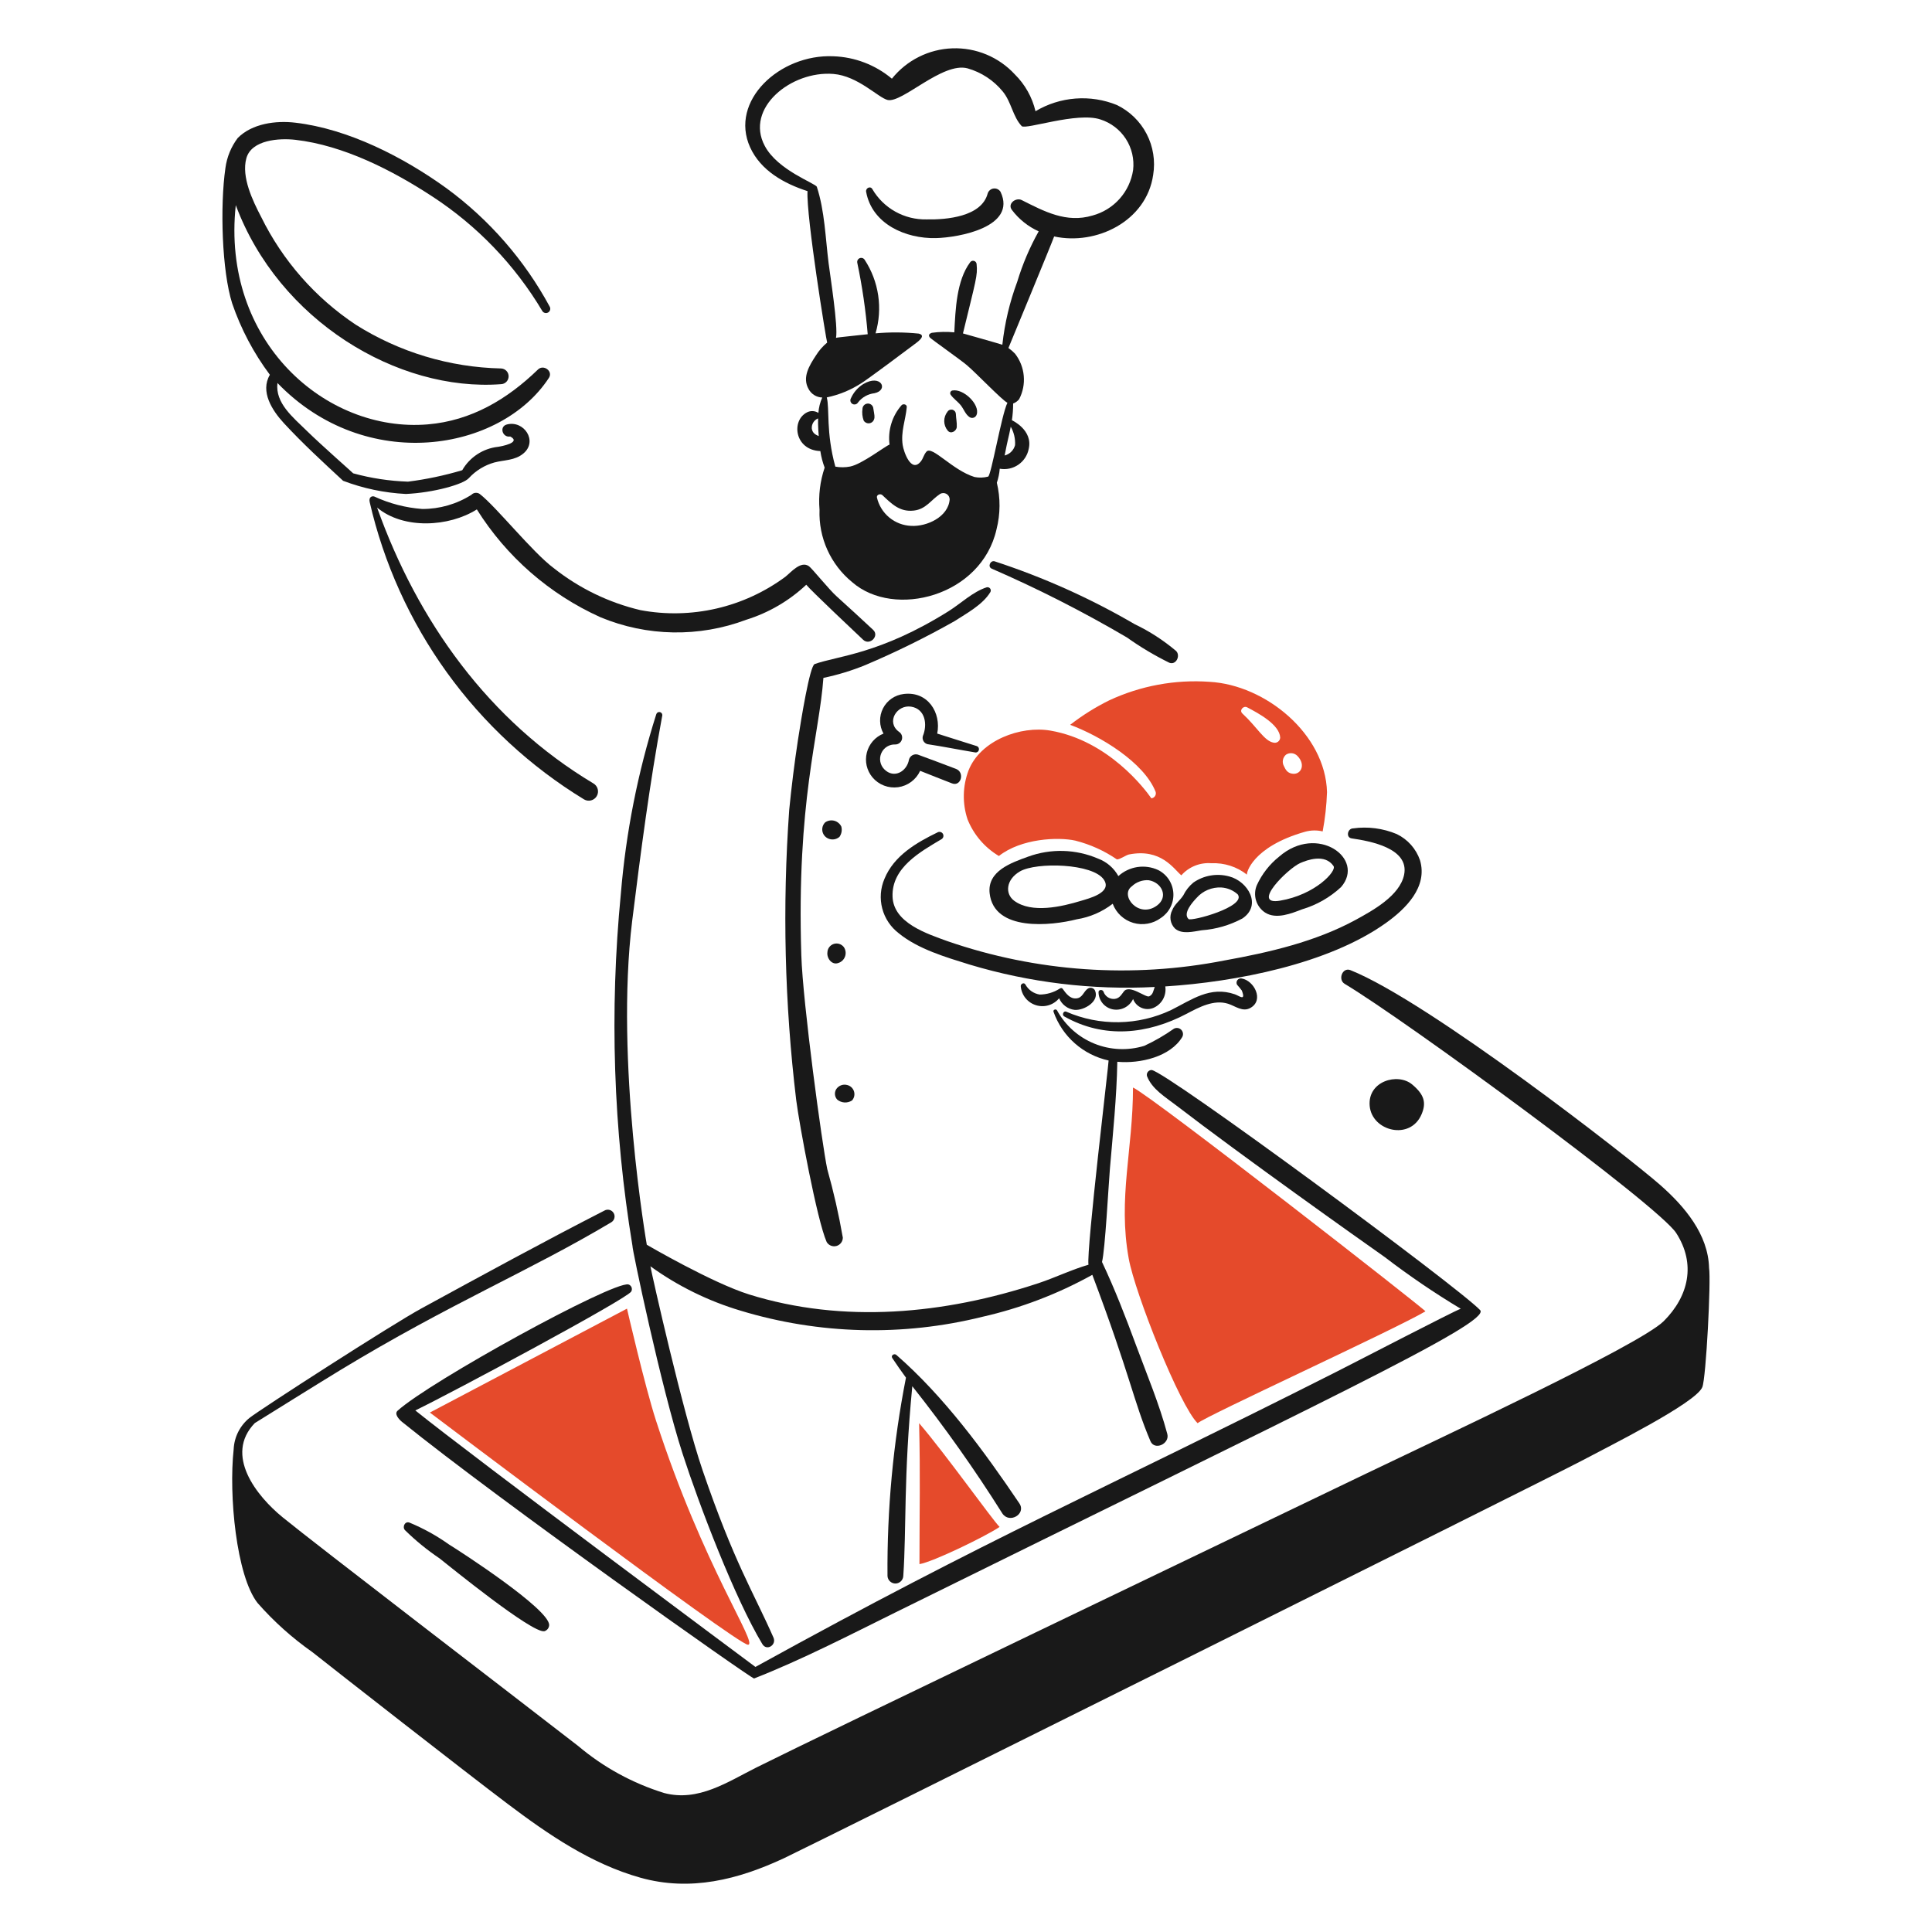 <svg width="112" height="112" viewBox="0 0 112 112" fill="none" xmlns="http://www.w3.org/2000/svg">
<path d="M15.645 21.727C15.069 22.703 15.783 23.799 16.453 24.527C17.536 25.7 18.72 26.788 19.89 27.872C21.056 28.315 22.284 28.573 23.53 28.636C25.131 28.563 26.878 28.076 27.186 27.71C27.584 27.28 28.092 26.969 28.655 26.811C29.232 26.658 29.845 26.703 30.341 26.289C31.198 25.575 30.373 24.349 29.385 24.607C28.926 24.725 29.126 25.383 29.577 25.304C30.249 25.658 29.048 25.88 28.857 25.904C28.431 25.953 28.023 26.101 27.665 26.337C27.307 26.572 27.009 26.888 26.796 27.259C25.768 27.565 24.717 27.787 23.653 27.922C22.578 27.886 21.511 27.724 20.474 27.439C20.456 27.41 18.626 25.802 17.781 24.972C16.983 24.188 15.945 23.368 16.084 22.203C21.202 27.505 29.029 26.179 31.82 21.907C32.074 21.515 31.51 21.109 31.188 21.42C29.405 23.149 27.316 24.391 24.795 24.602C18.881 25.096 12.818 19.789 13.668 11.893C16.159 18.575 23.046 22.722 29.046 22.271C29.164 22.267 29.276 22.217 29.358 22.132C29.44 22.047 29.485 21.933 29.485 21.815C29.485 21.697 29.44 21.584 29.358 21.499C29.276 21.414 29.164 21.364 29.046 21.36C26.06 21.294 23.149 20.417 20.624 18.823C18.276 17.262 16.384 15.107 15.14 12.577C14.651 11.642 13.985 10.263 14.28 9.18C14.575 8.097 16.206 8 17.12 8.105C19.904 8.424 22.732 9.866 25.051 11.383C27.66 13.081 29.846 15.356 31.439 18.031C31.473 18.086 31.527 18.125 31.59 18.141C31.653 18.157 31.72 18.147 31.776 18.114C31.832 18.081 31.873 18.028 31.89 17.966C31.907 17.903 31.9 17.837 31.869 17.78C30.405 15.073 28.359 12.726 25.877 10.908C23.385 9.109 20.202 7.474 17.118 7.112C15.998 6.979 14.614 7.157 13.782 8C13.399 8.507 13.154 9.104 13.069 9.732C12.748 11.953 12.864 15.72 13.461 17.593C13.969 19.076 14.706 20.471 15.645 21.727Z" fill="#191919"/>
<path d="M27.333 28.68C26.48 29.224 25.488 29.51 24.477 29.506C23.515 29.434 22.575 29.19 21.7 28.785C21.569 28.736 21.368 28.814 21.429 29.096C22.246 32.655 23.767 36.015 25.902 38.977C28.037 41.939 30.743 44.444 33.861 46.344C33.984 46.416 34.131 46.436 34.268 46.399C34.406 46.363 34.523 46.273 34.595 46.151C34.667 46.028 34.686 45.881 34.65 45.744C34.614 45.606 34.524 45.489 34.401 45.417C28.331 41.784 24.209 36.012 21.861 29.426C23.392 30.702 26.03 30.552 27.643 29.531C29.363 32.274 31.854 34.448 34.804 35.78C37.502 36.904 40.526 36.957 43.26 35.928C44.559 35.524 45.749 34.83 46.74 33.898C46.989 34.218 49.699 36.768 50.036 37.087C50.418 37.449 51.001 36.866 50.613 36.51C49.911 35.86 49.213 35.208 48.499 34.569C48.056 34.172 47.077 32.952 46.896 32.824C46.423 32.488 45.853 33.179 45.529 33.436C44.337 34.318 42.976 34.945 41.531 35.278C40.086 35.611 38.587 35.643 37.13 35.371C35.298 34.938 33.584 34.108 32.109 32.94C30.877 32.032 28.772 29.378 27.81 28.635C27.738 28.585 27.651 28.562 27.563 28.57C27.476 28.578 27.394 28.617 27.333 28.68Z" fill="#191919"/>
<path d="M54.255 13.803C55.563 13.773 58.966 13.166 58.003 11.122C57.962 11.054 57.901 11 57.83 10.965C57.758 10.931 57.677 10.918 57.598 10.928C57.519 10.938 57.445 10.972 57.384 11.023C57.323 11.075 57.279 11.143 57.256 11.22C56.901 12.564 54.88 12.743 53.71 12.719C53.078 12.732 52.454 12.577 51.902 12.268C51.35 11.96 50.891 11.51 50.571 10.964C50.459 10.758 50.173 10.905 50.21 11.116C50.55 12.995 52.508 13.843 54.255 13.803Z" fill="#191919"/>
<path d="M55.465 24.749C55.479 24.498 55.422 24.251 55.413 23.999C55.411 23.943 55.391 23.888 55.356 23.844C55.321 23.8 55.273 23.768 55.219 23.753C55.164 23.739 55.107 23.742 55.054 23.762C55.002 23.782 54.957 23.819 54.927 23.867C54.803 24.023 54.736 24.218 54.738 24.418C54.741 24.618 54.812 24.811 54.94 24.964C55.122 25.187 55.452 24.992 55.465 24.749Z" fill="#191919"/>
<path d="M55.692 23.489C55.879 23.718 55.966 24.033 56.222 24.192C56.258 24.212 56.298 24.224 56.339 24.227C56.38 24.229 56.421 24.223 56.459 24.207C56.497 24.192 56.531 24.168 56.559 24.137C56.587 24.107 56.607 24.07 56.619 24.031C56.819 23.456 55.85 22.505 55.201 22.64C55.177 22.647 55.155 22.659 55.137 22.675C55.119 22.691 55.105 22.711 55.096 22.734C55.086 22.757 55.083 22.781 55.084 22.805C55.086 22.83 55.094 22.854 55.106 22.875C55.266 23.109 55.514 23.27 55.692 23.489Z" fill="#191919"/>
<path d="M50.618 23.622C50.597 23.549 50.551 23.486 50.487 23.445C50.423 23.404 50.347 23.387 50.272 23.398C50.197 23.408 50.128 23.445 50.078 23.502C50.027 23.558 49.999 23.631 49.998 23.707C49.966 23.934 49.99 24.165 50.068 24.38C50.101 24.435 50.15 24.479 50.208 24.507C50.266 24.536 50.331 24.546 50.395 24.538C50.459 24.53 50.52 24.503 50.569 24.461C50.618 24.419 50.654 24.364 50.672 24.302C50.719 24.168 50.693 24.066 50.618 23.622Z" fill="#191919"/>
<path d="M50.043 22.266C49.729 22.462 49.48 22.748 49.329 23.087C49.297 23.142 49.288 23.207 49.304 23.268C49.32 23.33 49.36 23.383 49.415 23.415C49.469 23.447 49.535 23.456 49.596 23.439C49.658 23.423 49.71 23.384 49.742 23.329C49.857 23.181 50 23.057 50.163 22.966C50.326 22.875 50.505 22.817 50.691 22.796C51.535 22.62 51.086 21.648 50.043 22.266Z" fill="#191919"/>
<path d="M57.66 32.541C57.415 32.467 57.242 32.849 57.483 32.962C60.176 34.133 62.796 35.466 65.329 36.954C66.107 37.508 66.929 37.998 67.787 38.42C68.179 38.573 68.448 38.01 68.182 37.74C67.451 37.121 66.643 36.598 65.778 36.184C63.209 34.686 60.487 33.465 57.66 32.541Z" fill="#191919"/>
<path d="M38.388 41.504C38.395 41.481 38.396 41.457 38.394 41.434C38.391 41.411 38.383 41.388 38.372 41.368C38.36 41.347 38.344 41.33 38.326 41.315C38.307 41.301 38.286 41.29 38.264 41.284C38.241 41.278 38.218 41.276 38.194 41.279C38.171 41.282 38.148 41.289 38.128 41.301C38.108 41.312 38.09 41.328 38.075 41.346C38.061 41.365 38.05 41.386 38.044 41.408C36.973 44.782 36.285 48.266 35.993 51.794C35.328 58.605 35.553 65.474 36.665 72.226C36.628 72.332 38.331 80.449 39.572 84.278C40.524 87.224 42.605 92.677 44.194 95.309C44.448 95.731 45.028 95.362 44.839 94.932C43.648 92.233 42.573 90.615 40.729 85.232C39.578 81.859 37.796 73.91 37.705 73.409C39.292 74.554 41.061 75.423 42.937 75.982C47.488 77.361 52.328 77.484 56.944 76.338C59.175 75.833 61.323 75.013 63.323 73.903C65.543 79.789 65.704 81.22 66.691 83.542C66.933 84.111 67.821 83.7 67.67 83.129C67.205 81.393 66.485 79.679 65.861 77.994C65.257 76.359 64.629 74.732 63.885 73.158C64.067 72.427 64.257 68.79 64.342 67.761C64.517 65.697 64.734 63.624 64.772 61.552C66.106 61.673 67.846 61.26 68.536 60.117C68.573 60.05 68.587 59.972 68.576 59.896C68.565 59.82 68.53 59.749 68.476 59.695C68.421 59.641 68.351 59.605 68.275 59.595C68.198 59.584 68.121 59.598 68.053 59.635C67.512 60.017 66.937 60.35 66.336 60.628C65.385 60.92 64.362 60.875 63.44 60.5C62.518 60.125 61.754 59.444 61.276 58.571C61.216 58.466 61.028 58.537 61.075 58.657C61.323 59.36 61.747 59.988 62.305 60.481C62.864 60.975 63.539 61.318 64.267 61.478C64.296 61.484 62.975 72.454 63.1 73.318C62.118 73.602 61.17 74.066 60.2 74.388C54.72 76.198 48.877 76.736 43.431 75.042C41.29 74.376 37.495 72.16 37.495 72.16C37.495 72.16 35.647 61.52 36.648 53.387C37.144 49.397 37.656 45.449 38.388 41.504Z" fill="#191919"/>
<path d="M45.752 46.944C45.35 52.553 45.486 58.188 46.157 63.771C46.333 65.167 47.365 70.747 47.924 72.003C47.98 72.097 48.066 72.171 48.168 72.212C48.27 72.253 48.382 72.259 48.488 72.231C48.594 72.202 48.688 72.139 48.755 72.052C48.822 71.965 48.859 71.859 48.86 71.749C48.627 70.411 48.326 69.085 47.958 67.778C47.663 66.403 46.539 58.137 46.453 55.373C46.173 46.429 47.493 42.651 47.734 39.298C48.569 39.124 49.387 38.874 50.176 38.55C51.94 37.801 53.66 36.955 55.328 36.013C56.027 35.562 56.977 35.052 57.413 34.323C57.431 34.291 57.439 34.254 57.436 34.217C57.434 34.18 57.42 34.145 57.398 34.115C57.375 34.086 57.344 34.064 57.31 34.052C57.275 34.039 57.237 34.038 57.201 34.047C56.401 34.3 55.699 34.987 54.989 35.432C50.997 37.932 48.549 38.019 47.226 38.497C46.946 38.598 46.442 41.695 46.255 42.917C46.052 44.256 45.885 45.598 45.752 46.944Z" fill="#191919"/>
<path d="M48.772 47.916C48.732 47.834 48.675 47.761 48.603 47.703C48.532 47.644 48.45 47.602 48.361 47.579C48.272 47.556 48.179 47.552 48.089 47.569C47.998 47.585 47.912 47.621 47.837 47.673C47.772 47.738 47.722 47.818 47.694 47.905C47.666 47.993 47.659 48.086 47.674 48.177C47.689 48.268 47.726 48.354 47.781 48.428C47.836 48.501 47.909 48.561 47.992 48.601C48.1 48.654 48.221 48.674 48.34 48.659C48.46 48.644 48.572 48.594 48.664 48.515C48.725 48.429 48.767 48.331 48.785 48.228C48.804 48.124 48.8 48.018 48.772 47.916Z" fill="#191919"/>
<path d="M48.594 55.827C48.684 55.799 48.767 55.751 48.836 55.685C48.904 55.62 48.956 55.539 48.988 55.45C49.02 55.361 49.031 55.265 49.019 55.171C49.007 55.077 48.974 54.987 48.922 54.909C48.856 54.821 48.764 54.755 48.66 54.721C48.555 54.687 48.443 54.687 48.338 54.719C48.233 54.752 48.141 54.817 48.074 54.904C48.007 54.992 47.969 55.098 47.966 55.208C47.919 55.552 48.228 55.961 48.594 55.827Z" fill="#191919"/>
<path d="M49.392 63.796C49.455 63.726 49.499 63.64 49.519 63.548C49.539 63.456 49.535 63.36 49.507 63.27C49.48 63.179 49.429 63.098 49.36 63.033C49.291 62.968 49.207 62.923 49.115 62.9C48.993 62.866 48.864 62.873 48.746 62.92C48.629 62.967 48.53 63.052 48.465 63.16C48.413 63.254 48.392 63.362 48.406 63.469C48.419 63.575 48.467 63.674 48.542 63.751C48.661 63.847 48.807 63.903 48.96 63.911C49.112 63.919 49.263 63.879 49.392 63.796Z" fill="#191919"/>
<path d="M51.449 91.356C51.453 91.474 51.503 91.587 51.589 91.669C51.674 91.751 51.788 91.798 51.907 91.798C52.026 91.798 52.14 91.751 52.225 91.669C52.31 91.587 52.361 91.474 52.365 91.356C52.551 88.617 52.375 85.673 52.887 80.362C54.759 82.722 56.501 85.183 58.106 87.734C58.512 88.35 59.506 87.768 59.095 87.155C57.05 84.124 54.731 80.959 51.962 78.545C51.84 78.44 51.626 78.576 51.726 78.727C51.981 79.112 52.246 79.49 52.52 79.864C51.777 83.649 51.419 87.499 51.449 91.356Z" fill="#191919"/>
<path d="M53.765 43.14C54.683 43.279 55.596 43.463 56.512 43.615C56.56 43.628 56.612 43.621 56.656 43.596C56.699 43.571 56.731 43.53 56.744 43.481C56.758 43.433 56.751 43.381 56.726 43.337C56.702 43.294 56.661 43.262 56.612 43.248C55.855 43.002 55.09 42.776 54.331 42.527C54.575 41.324 53.79 40.058 52.393 40.231C52.139 40.26 51.897 40.351 51.687 40.496C51.477 40.641 51.306 40.836 51.19 41.063C51.073 41.291 51.015 41.543 51.02 41.799C51.024 42.054 51.092 42.304 51.217 42.527C50.98 42.622 50.768 42.772 50.6 42.964C50.432 43.157 50.312 43.387 50.25 43.635C50.188 43.883 50.185 44.142 50.242 44.391C50.3 44.64 50.416 44.872 50.58 45.068C50.76 45.28 50.99 45.443 51.25 45.542C51.51 45.641 51.79 45.673 52.066 45.635C52.341 45.597 52.602 45.49 52.825 45.324C53.048 45.158 53.226 44.939 53.342 44.686C53.958 44.931 54.57 45.175 55.19 45.414C55.711 45.616 55.94 44.773 55.421 44.574C54.684 44.293 53.946 44.016 53.205 43.744C53.099 43.715 52.986 43.729 52.89 43.783C52.795 43.837 52.724 43.927 52.695 44.033C52.575 44.723 51.826 45.164 51.264 44.597C51.143 44.476 51.063 44.321 51.032 44.152C51.002 43.984 51.023 43.811 51.094 43.655C51.164 43.499 51.28 43.368 51.426 43.279C51.572 43.191 51.741 43.148 51.912 43.158C51.998 43.155 52.08 43.125 52.147 43.072C52.214 43.02 52.263 42.946 52.285 42.864C52.307 42.781 52.303 42.694 52.272 42.614C52.24 42.534 52.184 42.467 52.112 42.422C51.351 41.861 51.993 40.84 52.813 40.965C53.653 41.097 53.773 42.016 53.498 42.671C53.471 42.768 53.484 42.873 53.534 42.961C53.584 43.048 53.667 43.113 53.765 43.14Z" fill="#191919"/>
<path d="M78.354 48.602C79.423 48.757 81.714 49.169 81.397 50.713C81.147 51.925 79.581 52.782 78.597 53.321C76.272 54.588 73.581 55.212 70.995 55.677C65.634 56.73 60.09 56.345 54.927 54.561C53.751 54.131 51.796 53.512 51.742 51.981C51.682 50.294 53.354 49.378 54.598 48.637C54.644 48.603 54.675 48.554 54.687 48.499C54.698 48.444 54.689 48.386 54.66 48.337C54.631 48.288 54.586 48.252 54.532 48.235C54.478 48.218 54.419 48.221 54.368 48.245C53.126 48.848 51.823 49.603 51.273 50.946C51.04 51.489 50.994 52.095 51.145 52.667C51.295 53.239 51.633 53.745 52.103 54.103C53.234 55.026 54.84 55.491 56.21 55.918C59.686 56.962 63.316 57.401 66.941 57.216C66.857 57.423 66.853 57.654 66.617 57.76C66.422 57.849 65.483 57.05 65.153 57.473C65.003 57.665 64.898 57.876 64.624 57.907C64.485 57.922 64.345 57.889 64.226 57.814C64.108 57.739 64.019 57.626 63.973 57.494C63.925 57.343 63.663 57.36 63.683 57.532C63.689 57.764 63.774 57.987 63.922 58.165C64.071 58.342 64.275 58.465 64.502 58.512C64.738 58.559 64.983 58.525 65.197 58.417C65.412 58.308 65.584 58.131 65.686 57.913C65.727 58.025 65.79 58.127 65.872 58.213C65.953 58.3 66.051 58.369 66.159 58.418C66.267 58.467 66.385 58.493 66.503 58.496C66.622 58.499 66.74 58.478 66.851 58.435C67.091 58.335 67.291 58.157 67.418 57.931C67.545 57.704 67.593 57.441 67.553 57.184C71.621 56.925 77.007 55.889 80.338 53.51C81.486 52.691 82.785 51.421 82.317 49.863C82.203 49.534 82.025 49.232 81.794 48.972C81.562 48.713 81.282 48.502 80.969 48.351C80.169 48.017 79.295 47.903 78.437 48.023C78.116 48.029 78.011 48.552 78.354 48.602Z" fill="#191919"/>
<path d="M63.084 57.3C62.801 57.468 62.78 57.847 62.389 57.879C62.018 57.909 61.791 57.581 61.6 57.319C61.558 57.263 61.488 57.268 61.421 57.319C61.076 57.536 60.678 57.653 60.27 57.655C60.099 57.627 59.935 57.561 59.793 57.462C59.65 57.362 59.532 57.231 59.447 57.079C59.365 56.92 59.149 57.039 59.176 57.191C59.2 57.439 59.297 57.674 59.454 57.867C59.611 58.059 59.822 58.201 60.06 58.273C60.298 58.346 60.552 58.347 60.79 58.275C61.028 58.204 61.24 58.063 61.398 57.871C61.475 58.052 61.598 58.209 61.755 58.327C61.912 58.445 62.097 58.52 62.291 58.543C62.837 58.594 63.782 58.039 63.468 57.399C63.429 57.336 63.367 57.291 63.296 57.273C63.224 57.254 63.148 57.264 63.084 57.3Z" fill="#191919"/>
<path d="M71.59 57.642C70.147 57.141 69.078 57.963 67.889 58.554C66.941 59.002 65.908 59.242 64.859 59.258C63.811 59.274 62.771 59.066 61.809 58.647C61.65 58.581 61.547 58.84 61.693 58.922C64.001 60.231 66.524 59.967 68.805 58.762C69.512 58.389 70.369 57.929 71.195 58.189C71.62 58.323 72.04 58.693 72.502 58.422C73.286 57.967 72.701 56.849 71.989 56.725C71.942 56.714 71.893 56.717 71.848 56.733C71.803 56.749 71.763 56.778 71.734 56.816C71.705 56.854 71.687 56.899 71.683 56.947C71.679 56.995 71.689 57.043 71.712 57.085C71.81 57.192 71.902 57.304 71.989 57.421C72.24 58.073 71.838 57.727 71.59 57.642Z" fill="#191919"/>
<path d="M99.076 73.504C99.028 71.555 97.656 69.936 96.245 68.695C94.439 67.108 82.822 58.055 78.288 56.241C77.821 56.054 77.544 56.79 77.952 57.035C81.466 59.135 96.145 69.885 97.173 71.483C98.322 73.268 97.901 75.138 96.445 76.591C95.045 77.981 83.285 83.457 79.253 85.399C71.306 89.225 47.695 100.54 43.876 102.45C42.181 103.297 40.487 104.466 38.505 103.944C36.675 103.378 34.978 102.45 33.514 101.214C29.786 98.323 18.317 89.537 16.382 87.957C14.874 86.725 12.984 84.351 14.77 82.498C14.776 82.492 18.84 79.963 19.711 79.436C26.139 75.536 30.693 73.688 35.433 70.859C35.523 70.806 35.589 70.72 35.615 70.619C35.642 70.519 35.627 70.412 35.574 70.322C35.522 70.232 35.436 70.166 35.335 70.14C35.234 70.113 35.127 70.128 35.037 70.18C31.476 72.004 27.948 73.932 24.433 75.849C22.709 76.787 15.081 81.706 14.465 82.196C14.192 82.417 13.969 82.693 13.81 83.007C13.652 83.32 13.562 83.663 13.546 84.014C13.255 86.674 13.7 91.35 14.929 92.924C15.871 93.997 16.938 94.954 18.106 95.774C19.415 96.811 26.948 102.702 29.431 104.574C31.775 106.341 34.262 108.049 37.122 108.851C40.028 109.666 42.794 108.963 45.466 107.714C46.922 107.031 89.843 85.665 91.689 84.683C93.243 83.855 98.307 81.339 98.685 80.415C98.905 79.875 99.195 74.218 99.076 73.504Z" fill="#191919"/>
<path d="M82.413 64.589C82.693 63.923 82.566 63.456 81.866 62.869C81.035 62.17 79.272 62.67 79.402 64.114C79.536 65.586 81.764 66.136 82.413 64.589Z" fill="#191919"/>
<path d="M26.02 89.529C25.307 89.022 24.539 88.598 23.731 88.264C23.465 88.176 23.313 88.52 23.475 88.703C24.09 89.308 24.759 89.854 25.474 90.336C26.045 90.784 30.837 94.692 31.556 94.564C31.636 94.541 31.707 94.492 31.758 94.425C31.808 94.358 31.836 94.277 31.836 94.193C31.796 93.251 26.74 89.972 26.02 89.529Z" fill="#191919"/>
<path d="M66.762 62.029C66.719 62.029 66.676 62.039 66.638 62.059C66.6 62.078 66.566 62.105 66.54 62.14C66.514 62.174 66.496 62.213 66.488 62.256C66.48 62.298 66.481 62.341 66.492 62.383C66.784 63.141 67.556 63.594 68.176 64.073C72.008 67.018 78.75 71.803 80.278 72.876C81.688 73.957 83.157 74.956 84.68 75.87C84.28 76.007 78.792 78.858 77.456 79.533C63.715 86.477 57.499 89.071 43.793 96.634C43.793 96.634 27.301 84.37 24.076 81.764C26.174 80.751 36.34 75.305 36.593 74.872C36.615 74.835 36.627 74.793 36.63 74.75C36.633 74.707 36.627 74.664 36.61 74.624C36.594 74.584 36.569 74.549 36.537 74.52C36.505 74.491 36.467 74.47 36.425 74.459C35.473 74.29 24.954 80.064 23.049 81.78C22.839 81.969 23.129 82.284 23.306 82.429C28.999 87.03 43.599 97.349 43.715 97.303C46.476 96.221 49.267 94.78 51.923 93.467C76.143 81.504 86.501 76.673 85.803 75.946C84.484 74.568 67.648 62.145 66.762 62.029Z" fill="#191919"/>
<path d="M64.75 6.089C63.989 5.779 63.166 5.65 62.347 5.713C61.528 5.775 60.734 6.026 60.029 6.448C59.838 5.637 59.423 4.897 58.831 4.312C58.372 3.814 57.811 3.422 57.186 3.161C56.561 2.901 55.887 2.778 55.211 2.802C54.534 2.825 53.87 2.995 53.265 3.299C52.66 3.602 52.128 4.033 51.704 4.562C50.749 3.761 49.553 3.304 48.308 3.262C45.199 3.126 42.267 5.855 43.486 8.541C44.102 9.892 45.453 10.642 46.812 11.08C46.731 12.541 47.915 19.835 47.952 19.86C47.697 20.07 47.478 20.321 47.303 20.602C46.925 21.179 46.48 21.88 46.883 22.568C46.961 22.708 47.074 22.826 47.212 22.91C47.349 22.993 47.506 23.04 47.667 23.044C47.54 23.326 47.464 23.629 47.443 23.938C47.346 23.874 47.233 23.838 47.118 23.832C47.002 23.826 46.887 23.851 46.784 23.904C45.849 24.378 46.065 26.096 47.556 26.149C47.605 26.477 47.688 26.799 47.806 27.109C47.54 27.895 47.439 28.727 47.509 29.554C47.479 30.352 47.634 31.146 47.962 31.874C48.291 32.602 48.783 33.244 49.402 33.749C51.84 35.877 56.902 34.565 57.771 30.678C57.995 29.795 58.001 28.871 57.788 27.985C57.877 27.722 57.934 27.449 57.956 27.172C58.331 27.239 58.718 27.157 59.032 26.941C59.347 26.726 59.564 26.395 59.636 26.021C59.892 24.921 58.661 24.361 58.661 24.361C58.709 24.041 58.733 23.717 58.733 23.393C58.868 23.342 58.988 23.256 59.08 23.143C59.297 22.727 59.391 22.256 59.348 21.788C59.306 21.319 59.13 20.873 58.841 20.502C58.725 20.38 58.597 20.27 58.46 20.174C58.46 20.174 60.963 14.126 61.11 13.707C63.545 14.239 66.458 12.832 66.85 10.142C66.983 9.33 66.851 8.497 66.473 7.767C66.095 7.036 65.49 6.448 64.75 6.089ZM47.061 24.849C47.051 24.724 47.081 24.599 47.146 24.492C47.212 24.385 47.309 24.302 47.425 24.255C47.413 24.714 47.458 25.184 47.463 25.282C47.274 25.196 47.105 25.115 47.061 24.848V24.849ZM55.053 28.946C54.983 29.96 53.733 30.539 52.819 30.485C52.352 30.466 51.905 30.294 51.547 29.996C51.188 29.697 50.938 29.289 50.835 28.834C50.815 28.666 51.047 28.602 51.153 28.704C51.686 29.208 52.157 29.688 52.965 29.6C53.682 29.522 53.96 28.989 54.502 28.631C54.557 28.6 54.62 28.583 54.684 28.583C54.748 28.583 54.811 28.599 54.867 28.631C54.922 28.663 54.969 28.708 55.002 28.763C55.034 28.818 55.052 28.881 55.053 28.945V28.946ZM58.594 24.736C58.779 25.061 58.866 25.432 58.844 25.805C58.806 25.95 58.73 26.082 58.624 26.187C58.517 26.293 58.385 26.368 58.24 26.405C58.446 25.335 58.452 25.47 58.594 24.735V24.736ZM65.688 9.856C65.594 10.477 65.322 11.058 64.903 11.527C64.484 11.995 63.938 12.332 63.331 12.495C61.815 12.947 60.54 12.257 59.227 11.598C58.895 11.431 58.387 11.806 58.659 12.167C59.064 12.706 59.599 13.134 60.214 13.411C59.695 14.336 59.278 15.315 58.971 16.331C58.533 17.509 58.243 18.736 58.107 19.986C58.017 19.947 55.823 19.329 55.823 19.329C56.578 16.22 56.682 15.969 56.615 15.316C56.614 15.272 56.598 15.229 56.571 15.195C56.544 15.16 56.506 15.135 56.463 15.124C56.421 15.112 56.376 15.114 56.334 15.13C56.293 15.146 56.258 15.175 56.235 15.212C55.451 16.271 55.39 17.928 55.322 19.267C54.888 19.224 54.45 19.233 54.018 19.293C53.817 19.362 53.829 19.471 53.912 19.573C53.975 19.651 55.688 20.864 56.044 21.164C56.594 21.627 58.096 23.207 58.401 23.348C58.057 24.056 57.459 27.579 57.281 27.63C57.024 27.697 56.755 27.704 56.495 27.653C55.203 27.254 54.031 25.814 53.707 26.184C53.543 26.371 53.53 26.562 53.381 26.749C52.817 27.453 52.385 26.175 52.33 25.802C52.211 25.023 52.498 24.356 52.566 23.603C52.581 23.445 52.373 23.39 52.273 23.482C51.998 23.791 51.793 24.156 51.672 24.552C51.55 24.947 51.515 25.364 51.568 25.774C51.328 25.855 49.968 26.91 49.286 27.045C49.002 27.101 48.71 27.103 48.425 27.051C47.876 25.06 48.099 23.669 47.929 23.038C48.647 22.889 49.331 22.607 49.945 22.205C50.236 22.037 52.662 20.225 52.969 19.99C53.137 19.862 53.753 19.455 53.259 19.339C52.427 19.255 51.589 19.25 50.756 19.324C50.966 18.61 51.018 17.858 50.909 17.122C50.8 16.385 50.532 15.681 50.124 15.058C50.094 15.011 50.049 14.977 49.996 14.96C49.944 14.944 49.887 14.946 49.836 14.968C49.785 14.989 49.743 15.028 49.718 15.077C49.693 15.126 49.686 15.183 49.698 15.237C49.985 16.603 50.187 17.985 50.302 19.376C49.809 19.436 48.577 19.55 48.464 19.585C48.593 18.939 48.132 16.023 48.034 15.25C47.854 13.812 47.807 12.214 47.353 10.832C47.285 10.627 45.081 9.875 44.333 8.455C43.17 6.271 45.867 4.087 48.314 4.287C49.736 4.402 50.914 5.665 51.455 5.795C52.295 5.996 54.64 3.571 56.092 3.963C56.895 4.192 57.609 4.662 58.136 5.31C58.629 5.912 58.712 6.76 59.227 7.309C59.442 7.539 62.436 6.473 63.791 6.924C64.398 7.117 64.92 7.514 65.266 8.049C65.612 8.584 65.761 9.223 65.688 9.856Z" fill="#191919"/>
<path d="M76.928 45.92C76.839 42.556 73.369 39.708 70.123 39.526C68.121 39.383 66.117 39.754 64.299 40.602C63.499 40.997 62.742 41.472 62.038 42.019C63.768 42.659 66.322 44.191 66.995 45.909C67.007 45.95 67.009 45.993 67.002 46.035C66.996 46.077 66.98 46.117 66.956 46.152C66.933 46.187 66.901 46.217 66.865 46.239C66.829 46.261 66.788 46.275 66.746 46.28C66.381 45.755 64.265 42.935 60.893 42.354C59.183 42.059 56.834 42.907 56.144 44.67C55.803 45.578 55.783 46.575 56.088 47.495C56.444 48.385 57.083 49.133 57.907 49.623C59.2 48.604 61.34 48.51 62.339 48.732C63.199 48.95 64.014 49.318 64.746 49.819C64.909 49.836 65.278 49.568 65.444 49.535C67.31 49.165 68.035 50.368 68.483 50.744C68.699 50.499 68.969 50.309 69.272 50.187C69.575 50.065 69.902 50.016 70.227 50.043C70.972 50.009 71.704 50.244 72.29 50.706C72.234 50.657 72.57 49.093 75.661 48.216C75.992 48.125 76.342 48.118 76.676 48.198C76.818 47.446 76.902 46.684 76.928 45.92ZM73.824 43.051C73.282 42.948 72.884 42.159 72.023 41.363C71.824 41.18 72.079 40.89 72.3 41.006C72.955 41.348 74.177 42.006 74.214 42.754C74.213 42.801 74.201 42.848 74.18 42.89C74.159 42.932 74.128 42.968 74.091 42.997C74.053 43.025 74.01 43.045 73.963 43.054C73.917 43.063 73.87 43.062 73.824 43.051ZM74.862 44.843C74.623 44.78 74.534 44.634 74.429 44.411C74.37 44.303 74.35 44.179 74.372 44.059C74.394 43.938 74.457 43.829 74.55 43.749C74.65 43.683 74.769 43.654 74.888 43.665C75.008 43.677 75.119 43.729 75.204 43.813C75.748 44.361 75.376 44.975 74.862 44.84V44.843Z" fill="#E54A2B"/>
<path d="M65.681 63.045C65.681 66.647 64.8 69.464 65.433 72.957C65.8 74.987 68.401 81.517 69.428 82.505C69.843 82.113 80.859 77.073 82.634 76.02C82.702 75.978 66.791 63.554 65.681 63.045Z" fill="#E54A2B"/>
<path d="M53.302 90.674C53.302 87.309 53.358 85.757 53.282 82.504C54.821 84.296 57.516 88.09 57.947 88.517C57.169 89.049 54.079 90.551 53.302 90.674Z" fill="#E54A2B"/>
<path d="M38.027 82.347C37.381 80.35 36.347 75.863 36.347 75.863L24.92 81.887C24.92 81.887 42.732 95.347 43.36 95.347C43.989 95.347 40.785 90.861 38.027 82.347Z" fill="#E54A2B"/>
<path d="M67.141 50.437C66.764 50.262 66.344 50.202 65.934 50.264C65.523 50.327 65.14 50.509 64.833 50.788C64.573 50.319 64.155 49.959 63.652 49.773C62.365 49.221 60.917 49.181 59.601 49.661C58.635 50.013 57.229 50.488 57.37 51.781C57.616 54.021 60.935 53.671 62.421 53.293C63.18 53.172 63.897 52.862 64.505 52.391C64.604 52.656 64.763 52.894 64.97 53.086C65.177 53.278 65.425 53.42 65.697 53.5C65.967 53.579 66.253 53.595 66.531 53.545C66.809 53.496 67.072 53.382 67.299 53.214C67.534 53.059 67.725 52.845 67.852 52.593C67.979 52.342 68.037 52.061 68.021 51.779C68.005 51.498 67.915 51.226 67.761 50.99C67.606 50.754 67.392 50.563 67.141 50.437ZM62.669 52.221C61.567 52.557 59.805 52.974 58.786 52.212C58.25 51.809 58.316 50.984 59.133 50.513C60.077 49.969 63.371 50.042 63.998 51.003C64.487 51.754 63.101 52.089 62.669 52.221ZM67.075 52.492C66.01 53.283 64.888 51.899 65.615 51.379C65.743 51.256 65.897 51.161 66.064 51.101C66.231 51.04 66.41 51.015 66.587 51.027C67.339 51.145 67.76 51.98 67.075 52.492Z" fill="#191919"/>
<path d="M71.26 50.808C70.908 50.711 70.538 50.693 70.178 50.755C69.819 50.816 69.477 50.957 69.177 51.166C68.933 51.369 68.735 51.622 68.596 51.907C68.395 52.217 68.092 52.415 67.952 52.773C67.863 52.943 67.831 53.137 67.86 53.327C67.889 53.516 67.978 53.691 68.114 53.827C68.517 54.185 69.192 54 69.663 53.929C70.489 53.87 71.293 53.636 72.024 53.245C73.177 52.466 72.33 51.083 71.26 50.808ZM68.9 53.277C68.554 52.941 69.146 52.286 69.364 52.056C69.542 51.852 69.764 51.692 70.014 51.587C70.263 51.482 70.533 51.434 70.803 51.449C71.157 51.47 71.493 51.612 71.755 51.851C72.263 52.564 69.06 53.43 68.9 53.277Z" fill="#191919"/>
<path d="M74.15 49.662C73.598 50.103 73.157 50.668 72.862 51.311C72.742 51.592 72.725 51.907 72.814 52.199C72.903 52.492 73.093 52.743 73.35 52.909C73.987 53.309 74.865 52.953 75.488 52.713C76.329 52.463 77.101 52.022 77.743 51.425C79.173 49.776 76.362 47.736 74.15 49.662ZM74.207 52.213C72.476 52.505 74.667 50.338 75.382 50.029C75.772 49.861 76.803 49.469 77.307 50.207C77.5 50.494 76.254 51.869 74.204 52.213H74.207Z" fill="#191919"/>
</svg>
